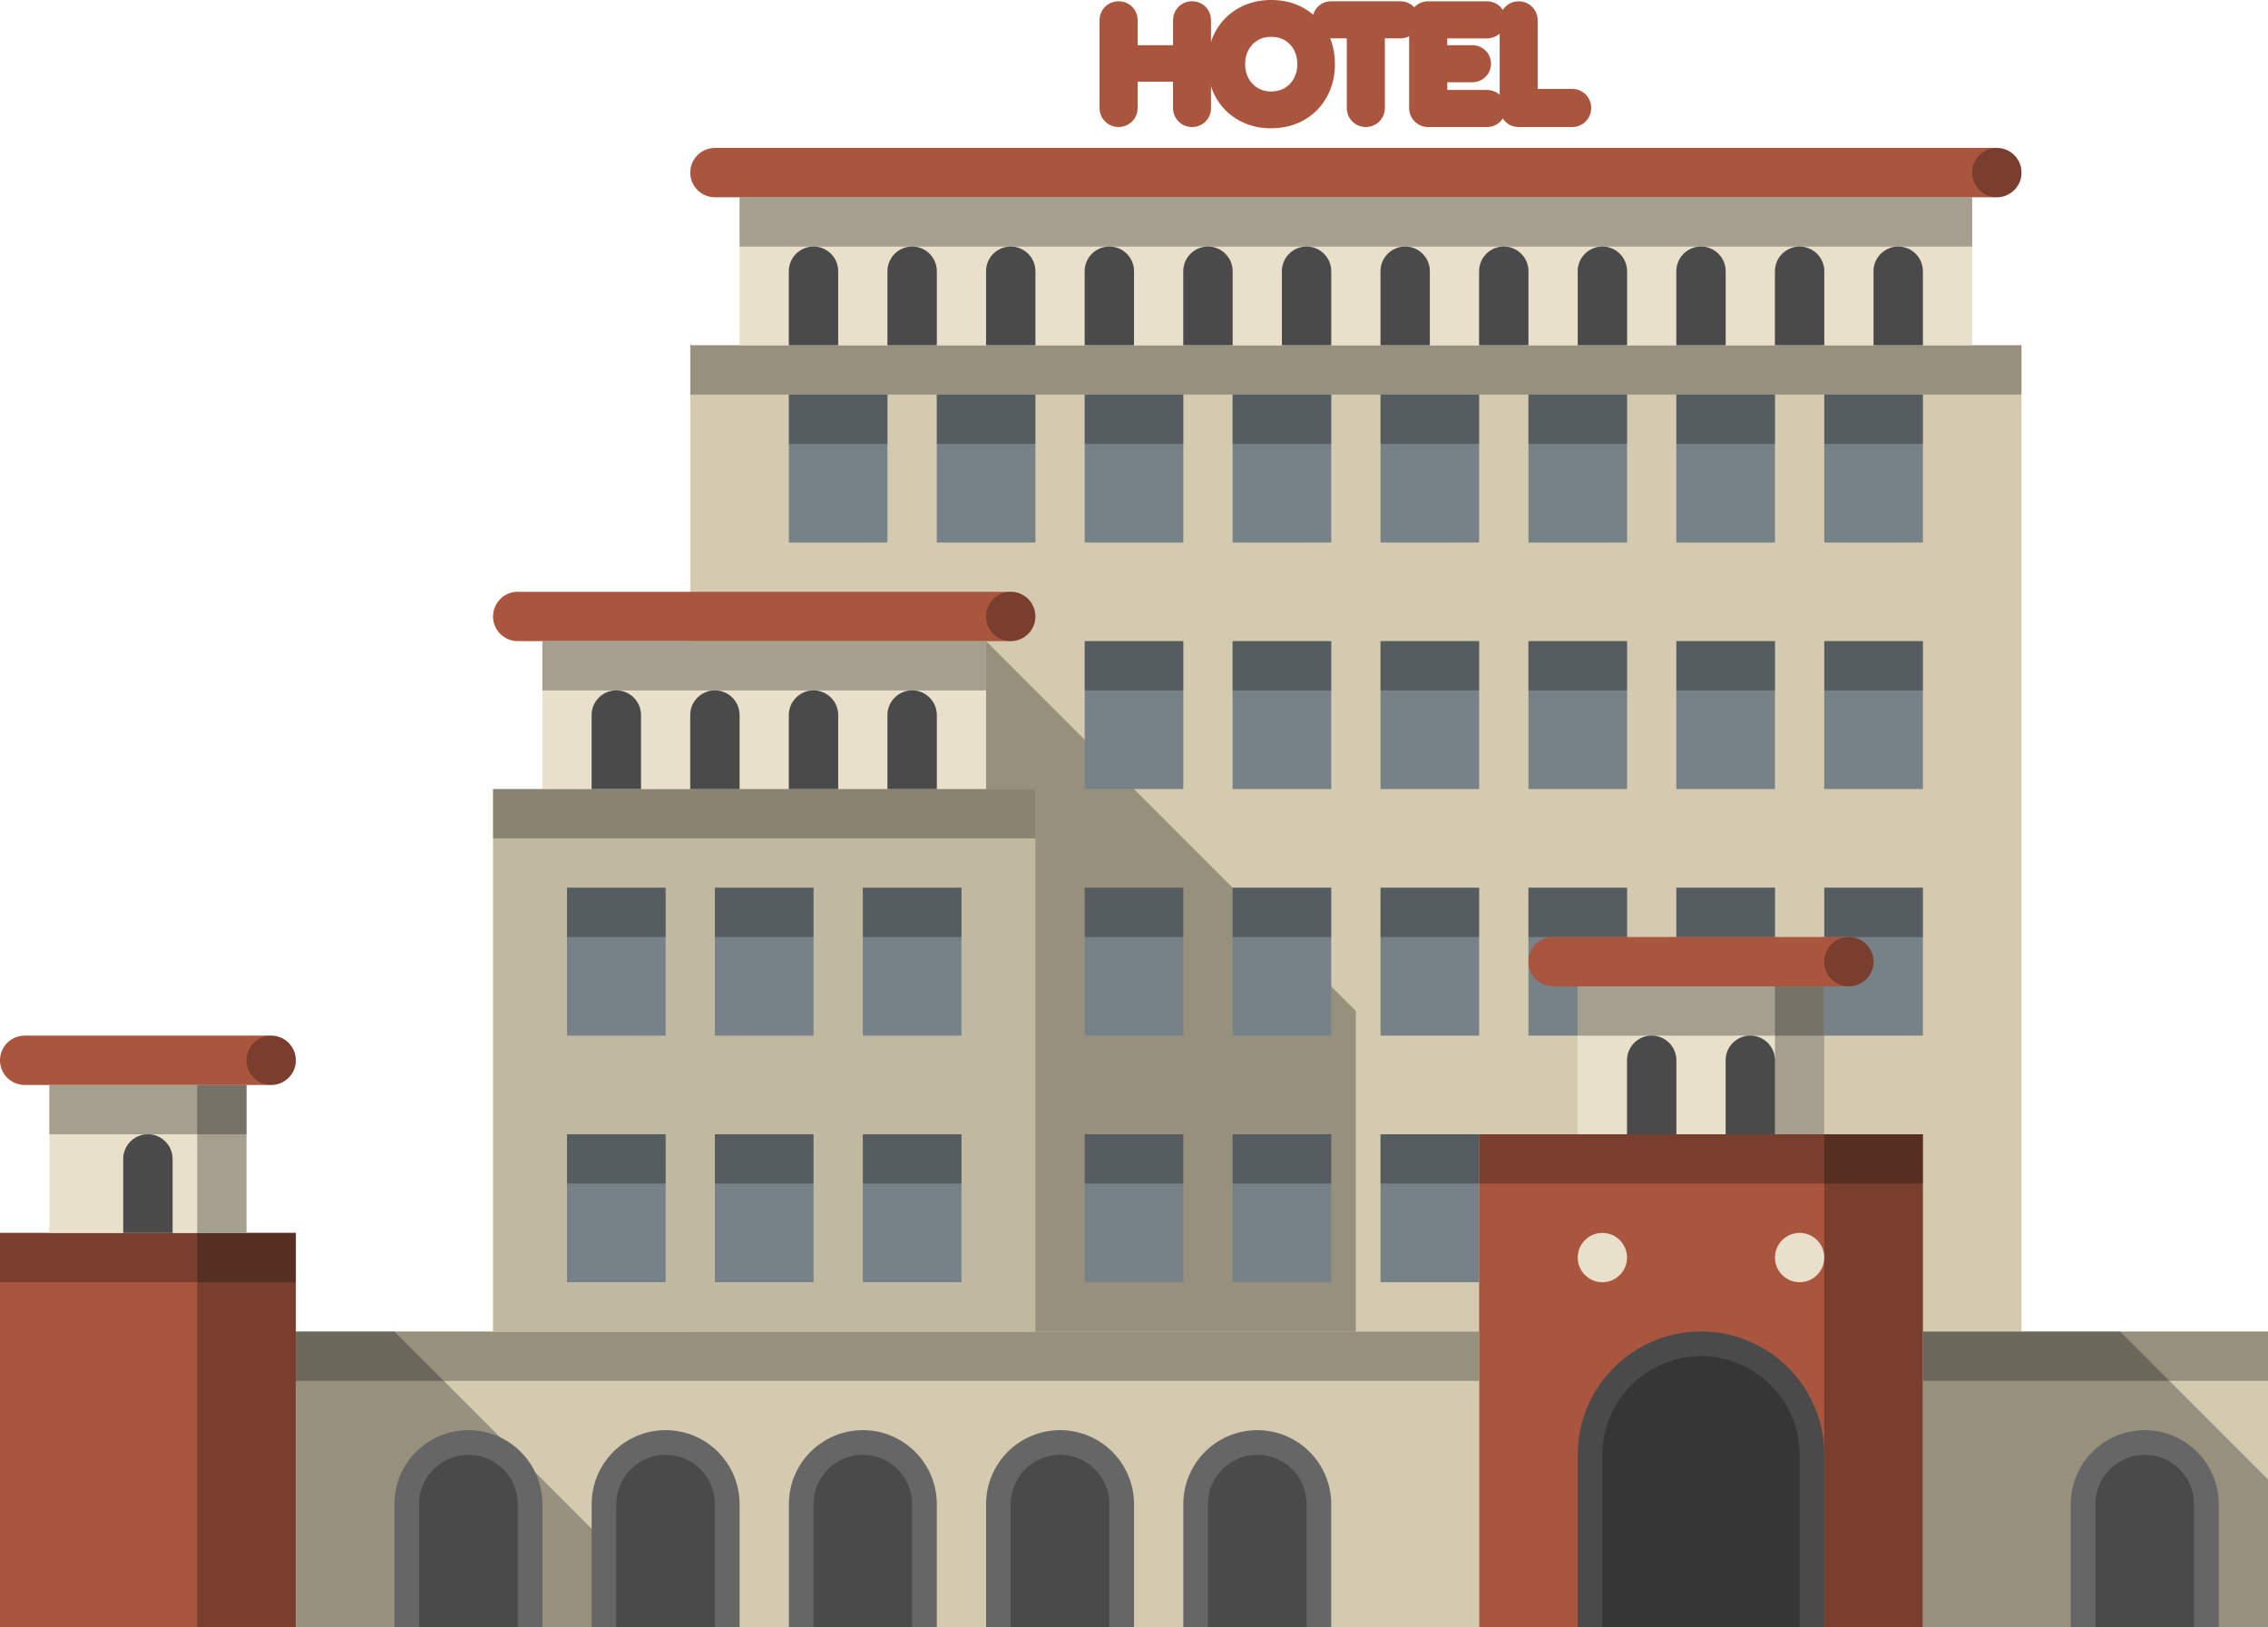 <svg xmlns="http://www.w3.org/2000/svg" width="1080" height="774.78" viewBox="0 0 1080 774.78"><g id="a"/><g id="b"><g id="c"><g id="d"><path d="M328.7 164.35h633.91v469.57H328.7z" fill="#d3caaf"/><path d="M0 586.96h140.87v187.83H0z" fill="#aa553d"/><path d="M140.87 633.91h563.48v140.87H140.87z" fill="#d3caaf"/><path d="M915.65 633.91H1080v140.87H915.65z" fill="#d3caaf"/><path d="M0 586.96h140.87v23.48H0z" fill="#070707" opacity=".3"/><path d="M915.65 633.91H1080v23.48H915.65z" fill="#070707" opacity=".3"/><path d="M140.87 633.91h563.48v23.48H140.87z" fill="#070707" opacity=".3"/><path d="M23.48 516.52h93.91v70.43H23.48z" fill="#e8e0ca"/><path d="M23.48 516.52h93.91V540H23.48z" fill="#070707" opacity=".3"/><path d="M234.78 375.65h258.26v258.26H234.78z" fill="#c1b8a0"/><path d="M129.13 516.52H11.74C5.26 516.52.0 511.26.0 504.78H0c0-6.48 5.26-11.74 11.74-11.74h117.39c6.48.0 11.74 5.26 11.74 11.74h0c0 6.48-5.26 11.74-11.74 11.74z" fill="#aa553d"/><path d="M140.87 633.91V774.78H328.7L187.83 633.91H140.87z" fill="#070707" opacity=".3"/><path d="M93.91 586.96h46.96v187.83H93.91z" fill="#070707" opacity=".3"/><path d="M93.91 516.52h23.48v70.43H93.91z" fill="#070707" opacity=".3"/><path d="M258.26 305.22h211.3v70.43H258.26z" fill="#e8e0ca"/><path d="M258.26 305.22h211.3v23.48H258.26z" fill="#070707" opacity=".3"/><path d="M1080 774.78H915.65V633.91H1009.57L1080 704.35V774.78z" fill="#070707" opacity=".3"/><circle cx="129.13" cy="504.78" r="11.74" fill="#070707" opacity=".3"/><path d="M481.3 305.22H246.52c-6.48.0-11.74-5.26-11.74-11.74h0c0-6.48 5.26-11.74 11.74-11.74H481.3c6.48.0 11.74 5.26 11.74 11.74h0c0 6.48-5.26 11.74-11.74 11.74z" fill="#aa553d"/><circle cx="481.3" cy="293.48" r="11.74" fill="#070707" opacity=".3"/><path d="M258.26 774.78h-70.43v-58.7c0-19.45 15.77-35.22 35.22-35.22h0c19.45.0 35.22 15.77 35.22 35.22v58.7z" fill="#666"/><path d="M199.57 774.78v-58.7c0-12.95 10.53-23.48 23.48-23.48s23.48 10.53 23.48 23.48v58.7h-46.96z" fill="#070707" opacity=".3"/><path d="M352.17 774.78h-70.43v-58.7c0-19.45 15.77-35.22 35.22-35.22h0c19.45.0 35.22 15.77 35.22 35.22v58.7z" fill="#666"/><path d="M293.48 774.78v-58.7c0-12.95 10.53-23.48 23.48-23.48s23.48 10.53 23.48 23.48v58.7h-46.96z" fill="#070707" opacity=".3"/><path d="M446.09 774.78h-70.43v-58.7c0-19.45 15.77-35.22 35.22-35.22h0c19.45.0 35.22 15.77 35.22 35.22v58.7z" fill="#666"/><path d="M387.39 774.78v-58.7c0-12.95 10.53-23.48 23.48-23.48s23.48 10.53 23.48 23.48v58.7h-46.96z" fill="#070707" opacity=".3"/><path d="M540 774.78h-70.43v-58.7c0-19.45 15.77-35.22 35.22-35.22h0c19.45.0 35.22 15.77 35.22 35.22v58.7z" fill="#666"/><path d="M481.3 774.78v-58.7c0-12.95 10.53-23.48 23.48-23.48s23.48 10.53 23.48 23.48v58.7H481.3z" fill="#070707" opacity=".3"/><path d="M633.91 774.78h-70.43v-58.7c0-19.45 15.77-35.22 35.22-35.22h0c19.45.0 35.22 15.77 35.22 35.22v58.7z" fill="#666"/><path d="M575.22 774.78v-58.7c0-12.95 10.53-23.48 23.48-23.48s23.48 10.53 23.48 23.48v58.7h-46.96z" fill="#070707" opacity=".3"/><path d="M1056.52 774.78h-70.43v-58.7c0-19.45 15.77-35.22 35.22-35.22h0c19.45.0 35.22 15.77 35.22 35.22v58.7z" fill="#666"/><path d="M997.83 774.78v-58.7c0-12.95 10.53-23.48 23.48-23.48s23.48 10.53 23.48 23.48v58.7h-46.96z" fill="#070707" opacity=".3"/><path d="M234.78 375.65h258.26v23.48H234.78z" fill="#070707" opacity=".3"/><path d="M328.7 164.35h633.91v23.48H328.7z" fill="#070707" opacity=".3"/><g><path d="M305.22 375.65h-23.48v-35.22c0-6.48 5.26-11.74 11.74-11.74h0c6.48.0 11.74 5.26 11.74 11.74v35.22z" fill="#666"/><path d="M305.22 375.65h-23.48v-35.22c0-6.48 5.26-11.74 11.74-11.74h0c6.48.0 11.74 5.26 11.74 11.74v35.22z" fill="#070707" opacity=".3"/></g><g><path d="M352.17 375.65h-23.48v-35.22c0-6.48 5.26-11.74 11.74-11.74h0c6.48.0 11.74 5.26 11.74 11.74v35.22z" fill="#666"/><path d="M352.17 375.65h-23.48v-35.22c0-6.48 5.26-11.74 11.74-11.74h0c6.48.0 11.74 5.26 11.74 11.74v35.22z" fill="#070707" opacity=".3"/></g><g><path d="M399.13 375.65h-23.48v-35.22c0-6.48 5.26-11.74 11.74-11.74h0c6.48.0 11.74 5.26 11.74 11.74v35.22z" fill="#666"/><path d="M399.13 375.65h-23.48v-35.22c0-6.48 5.26-11.74 11.74-11.74h0c6.48.0 11.74 5.26 11.74 11.74v35.22z" fill="#070707" opacity=".3"/></g><g><path d="M446.09 375.65h-23.48v-35.22c0-6.48 5.26-11.74 11.74-11.74h0c6.48.0 11.74 5.26 11.74 11.74v35.22z" fill="#666"/><path d="M446.09 375.65h-23.48v-35.22c0-6.48 5.26-11.74 11.74-11.74h0c6.48.0 11.74 5.26 11.74 11.74v35.22z" fill="#070707" opacity=".3"/></g><path d="M352.17 93.91h586.96v70.43H352.17z" fill="#e8e0ca"/><path d="M352.17 93.91h586.96v23.48H352.17z" fill="#070707" opacity=".3"/><path d="M950.87 93.91H340.43c-6.48.0-11.74-5.26-11.74-11.74h0c0-6.48 5.26-11.74 11.74-11.74H950.87c6.48.0 11.74 5.26 11.74 11.74h0c0 6.48-5.26 11.74-11.74 11.74z" fill="#aa553d"/><circle cx="950.87" cy="82.17" r="11.74" fill="#070707" opacity=".3"/><g><path d="M399.13 164.35h-23.48v-35.22c0-6.48 5.26-11.74 11.74-11.74h0c6.48.0 11.74 5.26 11.74 11.74v35.22z" fill="#666"/><path d="M399.13 164.35h-23.48v-35.22c0-6.48 5.26-11.74 11.74-11.74h0c6.48.0 11.74 5.26 11.74 11.74v35.22z" fill="#070707" opacity=".3"/></g><g><path d="M446.09 164.35h-23.48v-35.22c0-6.48 5.26-11.74 11.74-11.74h0c6.48.0 11.74 5.26 11.74 11.74v35.22z" fill="#666"/><path d="M446.09 164.35h-23.48v-35.22c0-6.48 5.26-11.74 11.74-11.74h0c6.48.0 11.74 5.26 11.74 11.74v35.22z" fill="#070707" opacity=".3"/></g><g><path d="M493.04 164.35h-23.48v-35.22c0-6.48 5.26-11.74 11.74-11.74h0c6.48.0 11.74 5.26 11.74 11.74v35.22z" fill="#666"/><path d="M493.04 164.35h-23.48v-35.22c0-6.48 5.26-11.74 11.74-11.74h0c6.48.0 11.74 5.26 11.74 11.74v35.22z" fill="#070707" opacity=".3"/></g><g><path d="M540 164.35h-23.48v-35.22c0-6.48 5.26-11.74 11.74-11.74h0c6.48.0 11.74 5.26 11.74 11.74v35.22z" fill="#666"/><path d="M540 164.35h-23.48v-35.22c0-6.48 5.26-11.74 11.74-11.74h0c6.48.0 11.74 5.26 11.74 11.74v35.22z" fill="#070707" opacity=".3"/></g><g><path d="M586.96 164.35h-23.48v-35.22c0-6.48 5.26-11.74 11.74-11.74h0c6.48.0 11.74 5.26 11.74 11.74v35.22z" fill="#666"/><path d="M586.96 164.35h-23.48v-35.22c0-6.48 5.26-11.74 11.74-11.74h0c6.48.0 11.74 5.26 11.74 11.74v35.22z" fill="#070707" opacity=".3"/></g><g><path d="M633.91 164.35h-23.48v-35.22c0-6.48 5.26-11.74 11.74-11.74h0c6.48.0 11.74 5.26 11.74 11.74v35.22z" fill="#666"/><path d="M633.91 164.35h-23.48v-35.22c0-6.48 5.26-11.74 11.74-11.74h0c6.48.0 11.74 5.26 11.74 11.74v35.22z" fill="#070707" opacity=".3"/></g><g><path d="M680.87 164.35h-23.48v-35.22c0-6.48 5.26-11.74 11.74-11.74h0c6.48.0 11.74 5.26 11.74 11.74v35.22z" fill="#666"/><path d="M680.87 164.35h-23.48v-35.22c0-6.48 5.26-11.74 11.74-11.74h0c6.48.0 11.74 5.26 11.74 11.74v35.22z" fill="#070707" opacity=".3"/></g><g><path d="M727.83 164.35h-23.48v-35.22c0-6.48 5.26-11.74 11.74-11.74h0c6.48.0 11.74 5.26 11.74 11.74v35.22z" fill="#666"/><path d="M727.83 164.35h-23.48v-35.22c0-6.48 5.26-11.74 11.74-11.74h0c6.48.0 11.74 5.26 11.74 11.74v35.22z" fill="#070707" opacity=".3"/></g><g><path d="M774.78 164.35H751.3v-35.22c0-6.48 5.26-11.74 11.74-11.74h0c6.48.0 11.74 5.26 11.74 11.74v35.22z" fill="#666"/><path d="M774.78 164.35H751.3v-35.22c0-6.48 5.26-11.74 11.74-11.74h0c6.48.0 11.74 5.26 11.74 11.74v35.22z" fill="#070707" opacity=".3"/></g><g><path d="M821.74 164.35h-23.48v-35.22c0-6.48 5.26-11.74 11.74-11.74h0c6.48.0 11.74 5.26 11.74 11.74v35.22z" fill="#666"/><path d="M821.74 164.35h-23.48v-35.22c0-6.48 5.26-11.74 11.74-11.74h0c6.48.0 11.74 5.26 11.74 11.74v35.22z" fill="#070707" opacity=".3"/></g><g><path d="M868.7 164.35h-23.48v-35.22c0-6.48 5.26-11.74 11.74-11.74h0c6.48.0 11.74 5.26 11.74 11.74v35.22z" fill="#666"/><path d="M868.7 164.35h-23.48v-35.22c0-6.48 5.26-11.74 11.74-11.74h0c6.48.0 11.74 5.26 11.74 11.74v35.22z" fill="#070707" opacity=".3"/></g><g><path d="M915.65 164.35h-23.48v-35.22c0-6.48 5.26-11.74 11.74-11.74h0c6.48.0 11.74 5.26 11.74 11.74v35.22z" fill="#666"/><path d="M915.65 164.35h-23.48v-35.22c0-6.48 5.26-11.74 11.74-11.74h0c6.48.0 11.74 5.26 11.74 11.74v35.22z" fill="#070707" opacity=".3"/></g><path d="M469.57 305.22 645.65 481.3V633.91H493.04V375.65H469.57V305.22z" fill="#070707" opacity=".3"/><g><path d="M82.17 586.96H58.69v-35.22c0-6.48 5.26-11.74 11.74-11.74h0c6.48.0 11.74 5.26 11.74 11.74v35.22z" fill="#666"/><path d="M82.17 586.96H58.69v-35.22c0-6.48 5.26-11.74 11.74-11.74h0c6.48.0 11.74 5.26 11.74 11.74v35.22z" fill="#070707" opacity=".3"/></g><path d="M410.87 422.61h46.96v70.43H410.87z" fill="#768287"/><path d="M340.43 422.61h46.96v70.43H340.43z" fill="#768287"/><g><path d="M270 422.61h46.96v70.43H270z" fill="#768287"/><path d="M270 422.61h46.96v23.48H270z" fill="#070707" opacity=".3"/></g><g><path d="M516.52 422.61h46.96v70.43H516.52z" fill="#768287"/><path d="M516.52 422.61h46.96v23.48H516.52z" fill="#070707" opacity=".3"/></g><g><path d="M516.52 540h46.96v70.43H516.52z" fill="#768287"/><path d="M516.52 540h46.96v23.48H516.52z" fill="#070707" opacity=".3"/></g><g><path d="M516.52 305.22h46.96v70.43H516.52z" fill="#768287"/><path d="M516.52 305.22h46.96v23.48H516.52z" fill="#070707" opacity=".3"/></g><g><path d="M586.96 305.22h46.96v70.43H586.96z" fill="#768287"/><path d="M586.96 305.22h46.96v23.48H586.96z" fill="#070707" opacity=".3"/></g><g><path d="M657.39 305.22h46.96v70.43H657.39z" fill="#768287"/><path d="M657.39 305.22h46.96v23.48H657.39z" fill="#070707" opacity=".3"/></g><g><path d="M516.52 187.83h46.96v70.43H516.52z" fill="#768287"/><path d="M516.52 187.83h46.96v23.48H516.52z" fill="#070707" opacity=".3"/></g><g><path d="M446.09 187.83h46.96v70.43H446.09z" fill="#768287"/><path d="M446.09 187.83h46.96v23.48H446.09z" fill="#070707" opacity=".3"/></g><g><path d="M375.65 187.83h46.96v70.43H375.65z" fill="#768287"/><path d="M375.65 187.83h46.96v23.48H375.65z" fill="#070707" opacity=".3"/></g><g><path d="M586.96 422.61h46.96v70.43H586.96z" fill="#768287"/><path d="M586.96 422.61h46.96v23.48H586.96z" fill="#070707" opacity=".3"/></g><g><path d="M657.39 422.61h46.96v70.43H657.39z" fill="#768287"/><path d="M657.39 422.61h46.96v23.48H657.39z" fill="#070707" opacity=".3"/></g><g><path d="M727.83 422.61h46.96v70.43H727.83z" fill="#768287"/><path d="M727.83 422.61h46.96v23.48H727.83z" fill="#070707" opacity=".3"/></g><g><path d="M798.26 422.61h46.96v70.43H798.26z" fill="#768287"/><path d="M798.26 422.61h46.96v23.48H798.26z" fill="#070707" opacity=".3"/></g><g><path d="M657.39 540h46.96v70.43H657.39z" fill="#768287"/><path d="M657.39 540h46.96v23.48H657.39z" fill="#070707" opacity=".3"/></g><g><path d="M586.96 540h46.96v70.43H586.96z" fill="#768287"/><path d="M586.96 540h46.96v23.48H586.96z" fill="#070707" opacity=".3"/></g><g><path d="M727.83 305.22h46.96v70.43H727.83z" fill="#768287"/><path d="M727.83 305.22h46.96v23.48H727.83z" fill="#070707" opacity=".3"/></g><g><path d="M798.26 305.22h46.96v70.43H798.26z" fill="#768287"/><path d="M798.26 305.22h46.96v23.48H798.26z" fill="#070707" opacity=".3"/></g><g><path d="M868.7 305.22h46.96v70.43H868.7z" fill="#768287"/><path d="M868.7 305.22h46.96v23.48H868.7z" fill="#070707" opacity=".3"/></g><g><path d="M868.7 422.61h46.96v70.43H868.7z" fill="#768287"/><path d="M868.7 422.61h46.96v23.48H868.7z" fill="#070707" opacity=".3"/></g><g><path d="M586.96 187.83h46.96v70.43H586.96z" fill="#768287"/><path d="M586.96 187.83h46.96v23.48H586.96z" fill="#070707" opacity=".3"/></g><g><path d="M657.39 187.83h46.96v70.43H657.39z" fill="#768287"/><path d="M657.39 187.83h46.96v23.48H657.39z" fill="#070707" opacity=".3"/></g><g><path d="M727.83 187.83h46.96v70.43H727.83z" fill="#768287"/><path d="M727.83 187.83h46.96v23.48H727.83z" fill="#070707" opacity=".3"/></g><g><path d="M798.26 187.83h46.96v70.43H798.26z" fill="#768287"/><path d="M798.26 187.83h46.96v23.48H798.26z" fill="#070707" opacity=".3"/></g><g><path d="M868.7 187.83h46.96v70.43H868.7z" fill="#768287"/><path d="M868.7 187.83h46.96v23.48H868.7z" fill="#070707" opacity=".3"/></g><path d="M410.87 422.61h46.96v23.48H410.87z" fill="#070707" opacity=".3"/><path d="M340.43 422.61h46.96v23.48H340.43z" fill="#070707" opacity=".3"/><path d="M270 540h46.96v70.43H270z" fill="#768287"/><path d="M410.87 540h46.96v70.43H410.87z" fill="#768287"/><path d="M340.43 540h46.96v70.43H340.43z" fill="#768287"/><path d="M270 540h46.96v23.48H270z" fill="#070707" opacity=".3"/><path d="M410.87 540h46.96v23.48H410.87z" fill="#070707" opacity=".3"/><path d="M340.43 540h46.96v23.48H340.43z" fill="#070707" opacity=".3"/><g><path d="M567.65 60.47c-2.48.0-4.71-.91-6.43-2.65-1.73-1.73-2.64-3.95-2.64-6.43V38.9h-16.85v12.49c0 2.43-.88 4.63-2.54 6.35-1.69 1.75-4.01 2.72-6.53 2.72s-4.7-.91-6.43-2.65c-1.73-1.73-2.64-3.95-2.64-6.43V9.69c0-2.52.96-4.84 2.72-6.53 1.72-1.66 3.92-2.54 6.36-2.54s4.76.91 6.46 2.62c1.71 1.71 2.61 3.94 2.61 6.45V21.5h16.85V9.69c0-2.52.96-4.83 2.71-6.53 1.72-1.67 3.92-2.55 6.36-2.55s4.69.9 6.4 2.61c1.71 1.71 2.61 3.95 2.61 6.46V51.4c0 2.52-.9 4.76-2.62 6.46-1.71 1.71-3.92 2.61-6.39 2.61z" fill="#aa553d"/><path d="M605.35 61.09c-5.77.0-11.02-1.31-15.61-3.9-4.67-2.63-8.34-6.36-10.92-11.08-2.52-4.61-3.8-9.86-3.8-15.6s1.28-10.98 3.81-15.58c2.58-4.7 6.25-8.41 10.92-11.04 4.59-2.59 9.84-3.9 15.6-3.9s10.95 1.31 15.54 3.9c4.66 2.62 8.34 6.33 10.94 11.01 2.55 4.6 3.85 9.85 3.85 15.6s-1.29 11-3.84 15.62c-2.6 4.71-6.27 8.43-10.9 11.05-4.57 2.59-9.81 3.9-15.58 3.9zm0-43.56c-2.48.0-4.6.54-6.47 1.65-1.86 1.1-3.28 2.58-4.33 4.53-1.1 2.02-1.63 4.25-1.63 6.81s.53 4.79 1.63 6.81c1.06 1.95 2.49 3.44 4.37 4.56 1.89 1.13 3.99 1.67 6.43 1.67s4.54-.55 6.42-1.67h0c1.89-1.12 3.32-2.62 4.38-4.57 1.1-2.02 1.63-4.25 1.63-6.81s-.53-4.79-1.63-6.81c-1.05-1.94-2.47-3.42-4.34-4.53-1.87-1.11-3.98-1.64-6.46-1.64z" fill="#aa553d"/><path d="M650.39 60.47c-2.48.0-4.7-.91-6.43-2.65-1.73-1.73-2.64-3.95-2.64-6.43V18.27h-7.44c-2.41.0-4.64-.91-6.28-2.56-1.64-1.64-2.55-3.87-2.55-6.27s.91-4.63 2.55-6.28c1.64-1.64 3.87-2.55 6.28-2.55h32.96c2.4.0 4.63.91 6.28 2.55 1.65 1.64 2.55 3.87 2.55 6.28s-.91 4.63-2.55 6.28c-1.65 1.65-3.87 2.55-6.28 2.55h-7.38V51.4c0 2.47-.91 4.7-2.64 6.43-1.73 1.73-3.96 2.65-6.43 2.65z" fill="#aa553d"/><path d="M707.94 60.47h-27.85c-2.48.0-4.7-.91-6.43-2.64h0c-1.73-1.73-2.64-3.95-2.64-6.43V9.69c0-2.52.96-4.84 2.72-6.53 1.72-1.66 3.92-2.54 6.36-2.54h27.85c2.48.0 4.67.86 6.35 2.48 1.71 1.66 2.66 3.93 2.66 6.41s-.97 4.76-2.74 6.4c-1.67 1.55-3.83 2.37-6.27 2.37h-18.77v3.23h11.81c2.39.0 4.55.83 6.24 2.4 1.79 1.67 2.77 3.95 2.77 6.43s-.98 4.76-2.76 6.42c-1.7 1.58-3.86 2.41-6.25 2.41h-11.81v3.66h18.77c2.43.0 4.6.82 6.27 2.37 1.77 1.64 2.74 3.91 2.74 6.39s-.94 4.76-2.65 6.41c-1.68 1.63-3.88 2.48-6.36 2.48z" fill="#aa553d"/><path d="M748.66 60.47h-25.51c-2.48.0-4.78-.96-6.47-2.71h0c-1.66-1.72-2.54-3.92-2.54-6.36V9.69c0-2.44.94-4.72 2.64-6.43 1.7-1.7 3.96-2.64 6.37-2.64s4.7.91 6.43 2.64c1.71 1.71 2.64 3.99 2.64 6.43V42.33h16.43c2.47.0 4.69.91 6.42 2.63 1.74 1.74 2.65 3.96 2.65 6.44s-.91 4.7-2.64 6.43c-1.73 1.73-3.96 2.65-6.43 2.65z" fill="#aa553d"/></g><g><path d="M751.3 469.57h117.39V540H751.3z" fill="#e8e0ca"/><path d="M751.3 469.57h117.39v23.48H751.3z" fill="#070707" opacity=".3"/><path d="M704.35 540h211.3v234.78H704.35z" fill="#aa553d"/><path d="M704.35 540h211.3v23.48H704.35z" fill="#070707" opacity=".3"/><g><path d="M798.26 540h-23.48v-35.22c0-6.48 5.26-11.74 11.74-11.74h0c6.48.0 11.74 5.26 11.74 11.74V540z" fill="#666"/><path d="M798.26 540h-23.48v-35.22c0-6.48 5.26-11.74 11.74-11.74h0c6.48.0 11.74 5.26 11.74 11.74V540z" fill="#070707" opacity=".3"/></g><g><path d="M845.22 540h-23.48v-35.22c0-6.48 5.26-11.74 11.74-11.74h0c6.48.0 11.74 5.26 11.74 11.74V540z" fill="#666"/><path d="M845.22 540h-23.48v-35.22c0-6.48 5.26-11.74 11.74-11.74h0c6.48.0 11.74 5.26 11.74 11.74V540z" fill="#070707" opacity=".3"/></g><path d="M880.43 469.57H739.56c-6.48.0-11.74-5.26-11.74-11.74h0c0-6.48 5.26-11.74 11.74-11.74h140.87c6.48.0 11.74 5.26 11.74 11.74h0c0 6.48-5.26 11.74-11.74 11.74z" fill="#aa553d"/><path d="M868.7 540h46.96v234.78H868.7z" fill="#070707" opacity=".3"/><path d="M845.22 469.57h23.48V540H845.22z" fill="#070707" opacity=".3"/><path d="M868.7 774.78h-117.39v-82.17c0-32.42 26.28-58.7 58.7-58.7h0c32.42.0 58.7 26.28 58.7 58.7v82.17z" fill="#666"/><path d="M868.7 774.78h-117.39v-82.17c0-32.42 26.28-58.7 58.7-58.7h0c32.42.0 58.7 26.28 58.7 58.7v82.17z" fill="#070707" opacity=".3"/><path d="M763.04 774.78v-82.17c0-25.89 21.07-46.96 46.96-46.96s46.96 21.06 46.96 46.96v82.17h-93.91z" fill="#070707" opacity=".3"/><circle cx="763.04" cy="598.7" r="11.74" fill="#e8e0ca"/><circle cx="856.96" cy="598.7" r="11.74" fill="#e8e0ca"/><circle cx="880.43" cy="457.83" r="11.74" fill="#070707" opacity=".3"/></g></g></g></g></svg>